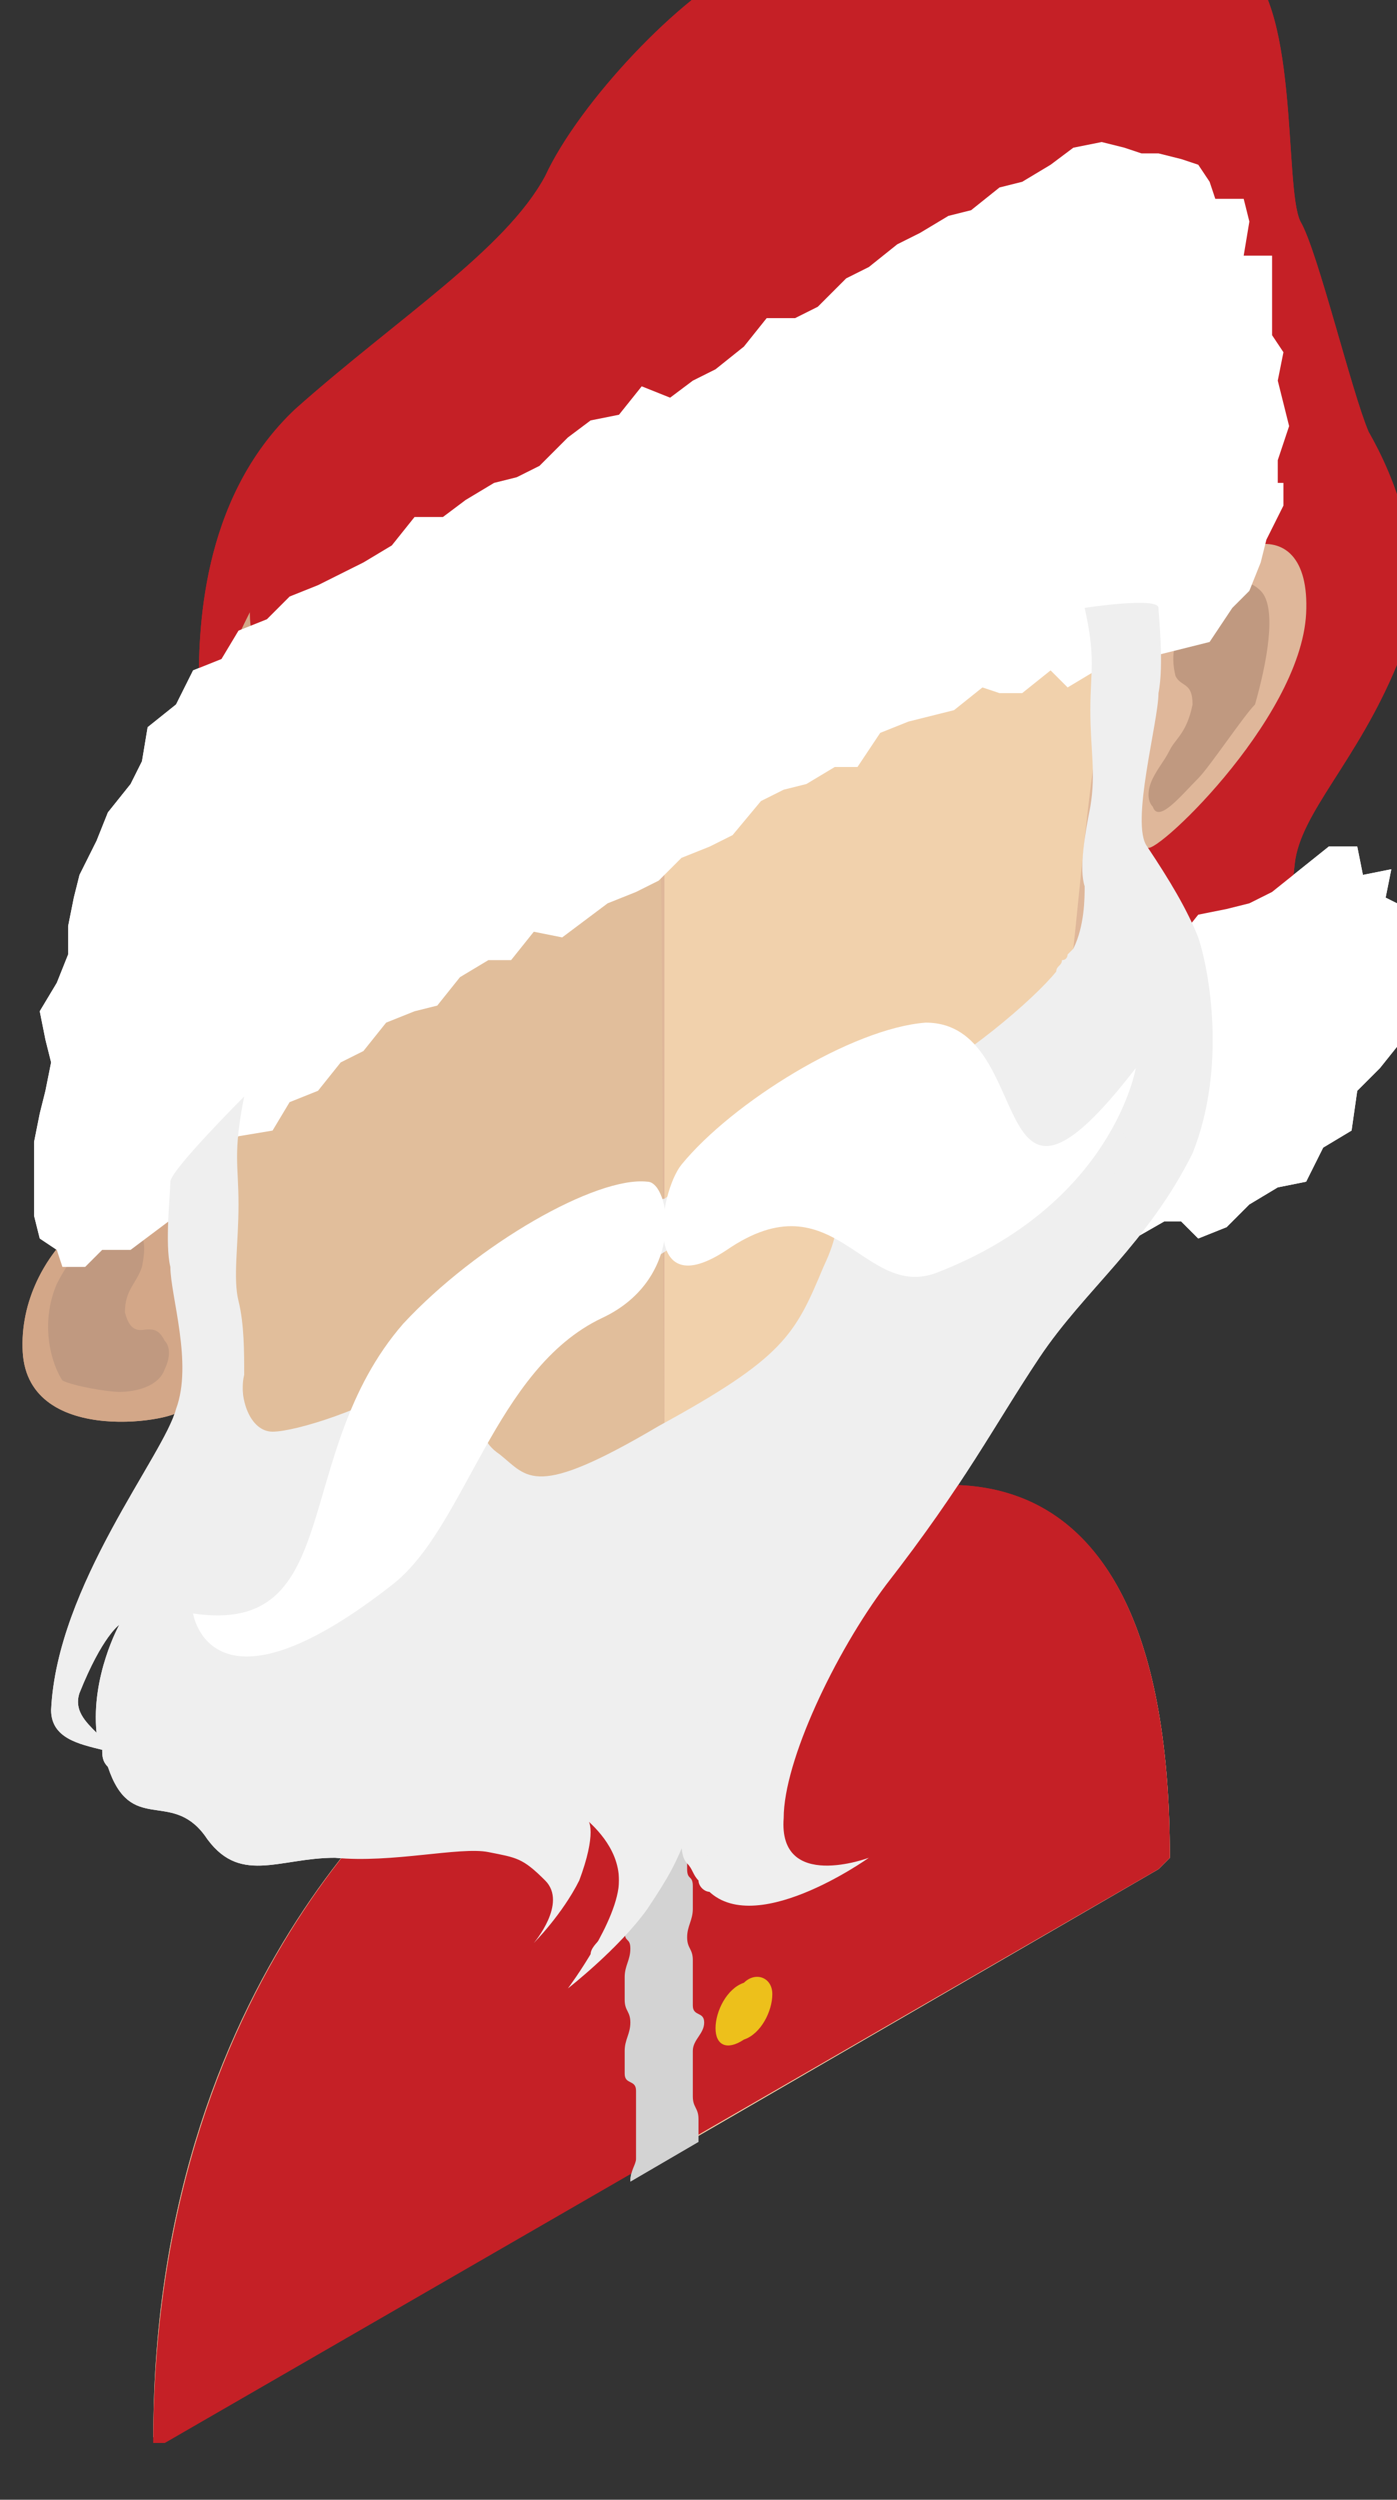 <svg id="Layer_1" xmlns="http://www.w3.org/2000/svg" xmlns:xlink="http://www.w3.org/1999/xlink" viewBox="0 0 24.6 44"><rect x="0" y="0" width="24.6" height="44" fill="#333333" stroke="none"/><style>.st0{fill:#E1BE9B;} .st1{fill:#F1D1AC;} .st2{clip-path:url(#SVGID_2_);fill:#C09980;} .st3{fill:#D3A788;} .st4{fill:#C09980;} .st5{fill:#2CABE1;} .st6{fill:#070707;} .st7{fill:#F9F9F9;} .st8{fill:#DFB79A;} .st9{fill:#414141;} .st10{clip-path:url(#SVGID_4_);fill:#C09980;} .st11{fill:#E2E2E2;} .st12{fill:#AD2130;} .st13{fill:#371E14;} .st14{fill:#22120C;} .st15{fill:#050505;} .st16{fill:#404041;} .st17{opacity:0.7;fill:#C09980;} .st18{fill:#F5EFD6;} .st19{fill:#1F1F33;} .st20{fill:none;} .st21{fill:#1A1A1A;} .st22{fill:#928C44;} .st23{fill:#C6696F;} .st24{fill:#D87374;} .st25{fill:#5C4C52;} .st26{fill:#FFF100;} .st27{clip-path:url(#SVGID_6_);fill:#C09980;} .st28{fill:#462E16;} .st29{fill:#2B2829;} .st30{clip-path:url(#SVGID_8_);fill:#C09980;} .st31{fill:#432612;} .st32{fill:#502C15;} .st33{fill:#383838;} .st34{fill:#6B6B6B;} .st35{clip-path:url(#SVGID_10_);fill:#C09980;} .st36{fill:#2E3083;} .st37{fill:#222323;} .st38{fill:#231F20;} .st39{fill:#222255;} .st40{fill:#FFFFFF;} .st41{clip-path:url(#SVGID_12_);fill:#C09980;} .st42{clip-path:url(#SVGID_14_);fill:#C09980;} .st43{fill:#2A1F17;} .st44{fill:none;stroke:#231F20;stroke-width:0.5;stroke-miterlimit:10;} .st45{fill:#473325;} .st46{fill:#ED827C;} .st47{fill:#181818;} .st48{fill:#191818;} .st49{fill:#857095;} .st50{fill:#718FAF;} .st51{fill:#DEDEEF;} .st52{clip-path:url(#SVGID_16_);fill:#C09980;} .st53{clip-path:url(#SVGID_18_);fill:#C09980;} .st54{clip-path:url(#SVGID_20_);fill:#C09980;} .st55{fill:#AE7546;} .st56{fill:#CD926B;} .st57{fill:#563B20;} .st58{fill:#935D34;} .st59{fill:#332214;} .st60{fill:#DCAE8F;} .st61{fill:#267138;} .st62{fill:#F6ED83;} .st63{fill:#E77C7C;} .st64{fill:#694A25;} .st65{fill:#2B0F0F;} .st66{clip-path:url(#SVGID_22_);fill:#C09980;} .st67{fill:#C76A6F;} .st68{fill:#28160E;} .st69{fill:#3E2116;} .st70{fill:#27160F;} .st71{fill:#16374B;} .st72{fill:#4E1123;} .st73{clip-path:url(#SVGID_24_);fill:#C09980;} .st74{fill:#F7DF2F;} .st75{fill:#7C712D;} .st76{fill:#455BA8;} .st77{fill:#E1CF2A;} .st78{fill:#494A7D;} .st79{fill:#1E2859;} .st80{fill:#483417;} .st81{fill:#E6E7E8;} .st82{fill:#965458;} .st83{clip-path:url(#SVGID_26_);fill:#C09980;} .st84{fill:#DDDDDC;} .st85{fill:#7D494E;} .st86{fill:#182121;} .st87{clip-path:url(#SVGID_32_);fill:#C09980;} .st88{clip-path:url(#SVGID_38_);fill:#C09980;} .st89{fill:#D6868D;} .st90{fill:#0D0D10;} .st91{fill:#865823;} .st92{clip-path:url(#SVGID_40_);fill:#C09980;} .st93{fill:#B7854E;} .st94{fill:#A06D38;} .st95{fill:#44803C;} .st96{fill:#366933;} .st97{fill:#EADE59;} .st98{fill:#DFCF3F;} .st99{fill:#C52026;} .st100{clip-path:url(#SVGID_42_);fill:#C09980;} .st101{fill:#D3D3D3;} .st102{fill:#EFEFEF;} .st103{fill:#EDC01B;} .st104{clip-path:url(#SVGID_44_);fill:#C09980;} .st105{fill:#F1D0B3;} .st106{fill:#5AACC4;} .st107{fill:#3A4D80;} .st108{fill:#4A484A;} .st109{clip-path:url(#SVGID_46_);fill:#C09980;} .st110{fill:#F1F1F2;} .st111{clip-path:url(#SVGID_48_);fill:#C09980;} .st112{clip-path:url(#SVGID_50_);fill:#C09980;} .st113{fill:#2D3518;} .st114{fill:#1C263F;} .st115{clip-path:url(#SVGID_52_);fill:#C09980;} .st116{fill:#774C1E;} .st117{fill:#864F21;} .st118{fill:#174F3E;} .st119{fill:#103529;} .st120{fill:#FFF5F0;} .st121{fill:#606060;} .st122{fill:#393C3D;} .st123{fill:#DDB58E;} .st124{fill:#E0605C;}</style><path class="st99" d="M3.5 12.1c0-.9 0-3.3 1.7-4.9C7 5.6 8.9 4.4 9.6 3.1c.6-1.3 2.4-3.2 3.5-3.7 1.1-.4 3.1.4 4.5 0s3.1-.7 4.2-.1.8 4 1.1 4.6c.3.5.9 3 1.2 3.7.4.7 1.2 2.4.5 4.1-.7 1.7-1.7 2.6-1.8 3.5-.1.9-.1 1.3-1.7 3.1-1.6 1.8-1.3 1.1-1.3 1.1L3.5 12.1z"/><path class="st0" d="M11.6 21.9v16l-8.7 5h-.2C2.7 34.4 8 30.7 8 30.7c.5-.3.9-1.2 1.1-2.4 0-.2.1-.4.1-.6 0-.3.1-.6.1-.9v-.1c0-.2 0-.4.1-.6.1-1 .1-2.1.1-3.1 0 0 1.2-.6 2.1-1.1"/><path class="st1" d="M20.6 32.7l-.2.2-8.8 5.1V22c1-.5 2.1-1.3 2.1-1.3 0 1 0 2.1.1 3 0 .2 0 .4.1.5 0 .3.1.6.1.8 0 .1 0 .2.1.3.2 1 .6 1.5 1.1 1.2.1 0 5.4-2.4 5.4 6.2"/><defs><path id="SVGID_41_" d="M9.2 29.1l4.9-2.8v-2.9l-4.9 2.8z"/></defs><clipPath id="SVGID_2_"><use xlink:href="#SVGID_41_" overflow="visible"/></clipPath><path class="st2" d="M14.1 25c-.2.5-1 1.9-2.4 2.7-1.4.8-2.2.3-2.4.1.1-.3.1-.7.1-1 0-.2 0-.4.1-.6.7-.2 1.4-.5 2.2-1 .8-.5 1.6-1 2.2-1.6 0 .2 0 .4.1.6 0 .2 0 .5.1.8"/><path class="st3" d="M11.7 3.5C2.4 8.8 2.4 16.6 2.8 21.4c-.6-.8-2.5.6-2.4 2.4.1 1.7 2.8 1.2 2.8 1 .8 3.7 5.1 3.6 8.5 1.7h.1l-.1-23c0-.1 0 0 0 0"/><path class="st8" d="M11.7 3.4c9.2-5.3 9.3 2.4 8.9 7.7.6-1.6 2.5-2.3 2.4-.3-.1 1.9-2.8 4.4-2.8 4.1-.8 4.6-5.1 9.5-8.5 11.5h-.1l.1-23c-.1.1 0 .1 0 0"/><path class="st0" d="M11.6 5.7c-3 1.8-5.3 3.9-6.6 6.4-1.9 3.5-1.8 7.2-1.1 9.5.2.7.3 2.8.5 3.6.6 3.1 4.6 2.8 7.2 1.3h.1l-.1-20.8c.1-.1.1-.1 0 0"/><path class="st1" d="M18.2 4.5c-1.3-1-3.5-.6-6.5 1.1v20.8c3-1.8 6.6-5.9 7.2-9.7.1-.9.3-3.2.5-4.1.7-3 .7-6.8-1.2-8.1"/><path class="st99" d="M20.8 1.3c0 2.1-3.7 5.9-8.2 8.5-4.6 2.6-8.2 3.1-8.2 1-.1-2 3.6-5.8 8.2-8.4 4.5-2.7 8.2-3.1 8.2-1.1"/><path class="st40" d="M24.9 16.8l.1.4-.4.6.1.5-.4.5-.4.4-.1.7-.5.3-.3.6-.5.1-.5.3-.4.4-.5.2-.3-.3h-.3l-.7.4-.1-.4-.1-.3-.3-.3.1-.5-.3-.3-.1-.3.3-.7v-.4l.5-.6.1-.5.6-.4.2-.6.4-.5.5-.1.4-.1.4-.2.5-.4.5-.4h.5l.1.5.5-.1-.1.5.4.2-.2.6z"/><path class="st99" d="M20.6 32.7l-.2.2L2.9 43h-.2C2.7 34.4 8 30.7 8 30.7c.5-.3.9-1.2 1.1-2.4 0-.2.1-.4.1-.6 0-.3.1-.6.1-.9.7-.6 1.5-1.1 2.3-1.6.1-.1.2-.1.4-.2.7-.4 1.3-.7 2-1 0 .3.1.6.1.8 0 .1 0 .2.1.3.2 1 .6 1.5 1.1 1.2 0 .2 5.3-2.2 5.3 6.4"/><path class="st101" d="M12.3 30c0 .2-.2.3-.2.5s.1.1.1.3v.4c0 .2-.1.3-.1.5V32.9c0 .2.1.1.1.3v.4c0 .2-.1.3-.1.5s.1.2.1.4v.8c0 .2.2.1.2.3 0 .2-.2.3-.2.5v.8c0 .2.1.2.1.4v.4l-1.2.7c0-.2.1-.3.1-.4v-.4-.4-.4c0-.2-.2-.1-.2-.3v-.4c0-.2.1-.3.1-.5s-.1-.2-.1-.4v-.4c0-.2.1-.3.1-.5s-.1-.1-.1-.3c0-.2.2-.3.2-.5s-.1-.2-.1-.4-.1-.2-.1-.4.1-.3.1-.5-.3-.1-.3-.2v-.4c0-.2.1-.3.1-.5s-.1-.2-.1-.4v-.8-.4c0-.2.1-.3.1-.5s-.2-.1-.2-.3.1-.3.1-.5-.2-.1-.2-.3c0-.2.2-.3.2-.5V27c0-.2-.2-.1 0-.3.2-.3.2-.3.5-.4.7-.3.7-.3.9-.2.2 0 .1.1.1.3v.4c0 .2-.1.3-.1.5s.2.1.2.3c0 .2-.1.2-.1.4v1.6c.1.1 0 .2 0 .4"/><path class="st4" d="M1 22.6c.5-1 1.2-1.1 1.3-1 .2.1.3.2.2.7-.1.3-.3.4-.3.8.1.4.3.3.4.3.1 0 .2 0 .3.2.1.1.1.3 0 .5-.1.3-.5.4-.8.4-.2 0-.8-.1-1-.2-.2-.3-.4-1-.1-1.7M22.2 10.4c-.5-.5-1.2.3-1.3.5-.2.3-.3.6-.2 1 .1.2.3.1.3.5-.1.5-.3.6-.4.8-.1.2-.2.3-.3.5-.1.2-.1.4 0 .5.1.3.5-.2.8-.5.2-.2.8-1.1 1-1.3.2-.7.4-1.7.1-2"/><path class="st40" d="M22.6 8.5v.4l-.3.6-.1.4-.2.5-.3.3-.4.6-.4.1-.4.1-.4.1-.4.1-.4.1-.5.3-.3-.3-.5.4h-.4l-.3-.1-.5.4-.4.1-.4.1-.5.2-.4.6h-.4l-.5.3-.4.1-.4.2-.5.6-.4.2-.5.2-.4.4-.4.2-.5.2-.4.3-.4.3-.5-.1-.4.5h-.4l-.5.3-.4.5-.4.1-.5.2-.4.5-.4.2-.4.5-.5.2-.3.5-.6.1-.4.4-.3.6-.4.4-.4.3-.4.3h-.5l-.3.3h-.4L1 22l-.3-.2-.1-.4v-1.3l.1-.5.1-.4.1-.5-.1-.4-.1-.5.3-.5.2-.5v-.5l.1-.5.1-.4.3-.6.2-.5.4-.5.2-.4.1-.6.5-.4.3-.6.5-.2.3-.5.5-.2.4-.4.5-.2.4-.2.4-.2.5-.3.4-.5h.5l.4-.3.5-.3.4-.1.4-.2.5-.5.4-.3.5-.1.4-.5.5.2.4-.3.4-.2.5-.4.4-.5h.5l.4-.2.5-.5.4-.2.5-.4.4-.2.5-.3.4-.1.5-.4.4-.1.5-.3.4-.3.5-.1.4.1.3.1h.3l.4.1.3.1.2.3.1.3h.5l.1.4-.1.6h.5v1.4l.2.3-.1.5.1.4.1.4-.2.6v.4z"/><path class="st102" d="M21.1 16.5s-.1 0 0 0c-.2-.5-.5-1-.9-1.6-.3-.4.2-2.2.2-2.7.1-.5 0-1.4 0-1.5 0-.2-1.3 0-1.3 0 .2.9.1 1.1.1 1.8s.1 1.1 0 1.7c-.1.5-.2 1.1-.1 1.4 0 .2 0 .7-.2 1.1l-.1.1s0 .1-.1.1c0 .1-.1.1-.1.2-.4.5-1.7 1.6-2.6 2-.9.5-1.4.4-2.3.6-.9.2-1.1.8-2 1.4 0 0-1.1.1-2 1-.9.9-1.4 1.5-2.3 2.1-.9.6-2.2 1-2.6 1-.4 0-.6-.6-.5-1 0-.4 0-.9-.1-1.3s0-1 0-1.7-.1-.9.1-1.9c0 0-1.3 1.3-1.3 1.5 0 .2-.1 1.1 0 1.5 0 .5.4 1.7.1 2.5-.2.8-2.1 3.1-2.2 5.3 0 .5.5.6.9.7 0 .1 0 .2.1.3.4 1.2 1.1.4 1.7 1.2.6.9 1.3.4 2.3.4 1 .1 2.2-.2 2.7-.1s.6.1 1 .5-.2 1.1-.2 1.1.5-.5.8-1.1c.3-.8.2-1.1.1-1.1.1.1.6.5.6 1.1 0 .7-.9 1.9-.9 1.9s.9-.7 1.4-1.4c.4-.6.5-.8.7-1.3 0 .3.1.6.3.9.8 1 2.9-.5 2.9-.5s-1.6.6-1.5-.7c0-1 .9-2.9 1.8-4.1 1.4-1.8 1.9-2.8 2.7-4 .8-1.2 1.9-2 2.7-3.6.6-1.5.3-3.2.1-3.8m-19.4 14c-.2-.2-.4-.4-.3-.7.4-1 .7-1.2.7-1.2s-.5.9-.4 1.9m9.9-5.4c-2.2 1.3-2.3.9-2.8.5-1.2-.8 1.4-2.6 2.8-3.5 1.4-.9 3.9-1.9 2.9.2-.5 1.2-.7 1.6-2.9 2.8"/><path class="st40" d="M3.4 28.4c2.7.4 1.7-2.8 3.7-5.1 1.3-1.4 3.4-2.6 4.3-2.5.4 0 .7 1.7-.8 2.4-1.9.9-2.4 3.7-3.7 4.7-3.2 2.5-3.5.5-3.5.5"/><path class="st40" d="M20 18.8c-2.7 3.5-1.7-.8-3.7-.8-1.3.1-3.4 1.4-4.3 2.5-.4.5-.7 2.5.8 1.5 1.9-1.3 2.4.9 3.7.4 3.1-1.2 3.5-3.6 3.5-3.6"/><path class="st103" d="M13.6 35.1c0 .3-.2.7-.5.8-.3.2-.5.1-.5-.2 0-.3.2-.7.5-.8.2-.2.5-.1.5.2"/><path class="st102" d="M20.1 18.8s0 .2-.1.6c0 .2-.1.4-.2.7-.1.3-.2.6-.3 1-.3.7-.6 1.5-1.1 2.4-.2.4-.5.9-.8 1.3-.3.4-.6.9-.9 1.3-.6.9-1.2 1.7-1.8 2.6-.6.8-1.1 1.6-1.3 2.3-.1.3-.2.6-.2.8v.3c0 .1 0 .2.1.2.1.1.1.2.2.3 0 .1.1.1.1.1l-.3-.3c0-.1-.1-.1-.1-.2s-.1-.2-.1-.3c0-.2 0-.5.1-.9.2-.7.7-1.6 1.2-2.4.6-.9 1.2-1.7 1.8-2.6.6-.9 1.2-1.8 1.7-2.6.2-.4.5-.8.7-1.2.2-.4.4-.8.5-1.1.1-.3.3-.7.4-.9.1-.3.2-.5.2-.7.2-.4.2-.7.2-.7M13.4 27.7s0 .1-.1.3c-.1.2-.2.5-.3.8-.1.2-.1.3-.2.5s-.1.4-.2.6c-.1.2-.1.4-.2.6 0 .2-.1.4-.1.6v1c0 .1 0 .3.1.4 0 .1.1.2.1.3 0 .1.1.2.2.3 0 .1.1.1.1.2.1.1.1.2.1.2s-.1 0-.2-.1c-.1 0-.1-.1-.2-.1s-.2-.1-.2-.2c-.1-.1-.1-.2-.2-.3-.1-.1-.1-.3-.1-.4 0-.2-.1-.3-.1-.5v-.6c0-.2.1-.4.1-.6.1-.2.1-.4.2-.6.1-.4.3-.8.5-1.1.1-.2.2-.3.2-.4.1-.1.1-.2.2-.3.2-.5.3-.6.3-.6M10.1 29.1v.2c0 .2 0 .4.1.6 0 .3.1.5.2.8 0 .1.1.3.2.4.1.1.1.3.2.4.1.1.1.3.2.4.1.1.1.3.2.5v.3c0 .1 0 .2-.1.3 0 .1-.1.2-.1.3 0 .1-.1.2-.1.3-.1.2-.2.3-.3.5-.1.1-.2.2-.2.3-.1.2-.2.3-.2.3s.1-.1.2-.3c.1-.1.1-.2.2-.3.1-.1.2-.3.2-.4.1-.2.1-.3.1-.5V33v-.2c0-.1-.1-.3-.2-.4-.1-.1-.1-.3-.2-.4-.1-.3-.3-.6-.3-.9 0-.2-.1-.3-.1-.5v-.5c0-.3.1-.6.1-.8-.2 0-.1-.2-.1-.2M3.3 31.5l.2.2c.1.1.2.1.3.2.1 0 .2.1.4.1s.4 0 .5.1h.7c.5 0 1-.1 1.5-.1s1-.1 1.5-.1c.2 0 .4.1.6.1.2.1.3.2.5.3.1.1.2.2.3.4 0 .2.1.3.1.4v.4s0-.1-.1-.3c0-.1-.1-.2-.1-.3 0-.1-.2-.2-.3-.3-.1-.1-.3-.1-.5-.2H7.6c-.3 0-.5 0-.8.1-.3 0-.5 0-.8.1h-.7c-.2 0-.5 0-.7-.1-.2 0-.4-.1-.5-.2-.1 0-.1-.1-.2-.1s-.1-.1-.2-.2-.2-.2-.2-.3c-.2-.1-.2-.2-.2-.2"/><g><path class="st99" d="M3.5 12.1c0-.9 0-3.3 1.7-4.9C7 5.6 8.9 4.4 9.6 3.1c.6-1.3 2.4-3.2 3.5-3.7 1.1-.4 3.1.4 4.5 0s3.1-.7 4.2-.1.8 4 1.1 4.6c.3.5.9 3 1.2 3.7.4.7 1.2 2.4.5 4.1-.7 1.7-1.7 2.6-1.8 3.5-.1.9-.1 1.3-1.7 3.1-1.6 1.8-1.3 1.1-1.3 1.1L3.5 12.1z"/><path class="st0" d="M11.6 21.9v16l-8.7 5h-.2C2.7 34.4 8 30.7 8 30.7c.5-.3.9-1.2 1.1-2.4 0-.2.1-.4.1-.6 0-.3.1-.6.1-.9v-.1c0-.2 0-.4.1-.6.1-1 .1-2.1.1-3.1 0 0 1.2-.6 2.1-1.1"/><path class="st1" d="M20.6 32.7l-.2.2-8.8 5.1V22c1-.5 2.1-1.3 2.1-1.3 0 1 0 2.1.1 3 0 .2 0 .4.1.5 0 .3.1.6.1.8 0 .1 0 .2.1.3.2 1 .6 1.5 1.1 1.2.1 0 5.4-2.4 5.4 6.2"/><defs><path id="SVGID_43_" d="M9.2 29.1l4.9-2.8v-2.9l-4.9 2.8z"/></defs><clipPath id="SVGID_4_"><use xlink:href="#SVGID_43_" overflow="visible"/></clipPath><path class="st10" d="M14.1 25c-.2.5-1 1.9-2.4 2.7-1.4.8-2.2.3-2.4.1.1-.3.1-.7.1-1 0-.2 0-.4.1-.6.7-.2 1.4-.5 2.2-1 .8-.5 1.6-1 2.2-1.6 0 .2 0 .4.1.6 0 .2 0 .5.1.8"/><path class="st3" d="M11.7 3.5C2.4 8.8 2.4 16.6 2.8 21.4c-.6-.8-2.5.6-2.4 2.4.1 1.7 2.8 1.2 2.8 1 .8 3.7 5.1 3.6 8.5 1.7h.1l-.1-23c0-.1 0 0 0 0"/><path class="st8" d="M11.7 3.4c9.2-5.3 9.3 2.4 8.9 7.7.6-1.6 2.5-2.3 2.4-.3-.1 1.9-2.8 4.4-2.8 4.1-.8 4.6-5.1 9.5-8.5 11.5h-.1l.1-23c-.1.1 0 .1 0 0"/><path class="st0" d="M11.6 5.7c-3 1.8-5.3 3.9-6.6 6.4-1.9 3.5-1.8 7.2-1.1 9.5.2.7.3 2.8.5 3.6.6 3.1 4.6 2.8 7.2 1.3h.1l-.1-20.8c.1-.1.1-.1 0 0"/><path class="st1" d="M18.2 4.5c-1.3-1-3.5-.6-6.5 1.1v20.8c3-1.8 6.6-5.9 7.2-9.7.1-.9.3-3.2.5-4.1.7-3 .7-6.8-1.2-8.1"/><path class="st99" d="M20.8 1.3c0 2.1-3.7 5.9-8.2 8.5-4.6 2.6-8.2 3.1-8.2 1-.1-2 3.6-5.8 8.2-8.4 4.5-2.7 8.2-3.1 8.2-1.1"/><path class="st40" d="M24.9 16.8l.1.4-.4.6.1.5-.4.5-.4.4-.1.7-.5.3-.3.6-.5.1-.5.3-.4.4-.5.2-.3-.3h-.3l-.7.4-.1-.4-.1-.3-.3-.3.1-.5-.3-.3-.1-.3.3-.7v-.4l.5-.6.1-.5.6-.4.2-.6.4-.5.5-.1.4-.1.4-.2.5-.4.5-.4h.5l.1.5.5-.1-.1.5.4.2-.2.6z"/><path class="st99" d="M20.6 32.7l-.2.2L2.9 43h-.2C2.7 34.4 8 30.7 8 30.7c.5-.3.9-1.2 1.1-2.4 0-.2.1-.4.1-.6 0-.3.1-.6.1-.9.7-.6 1.5-1.1 2.3-1.6.1-.1.2-.1.4-.2.7-.4 1.3-.7 2-1 0 .3.1.6.1.8 0 .1 0 .2.1.3.2 1 .6 1.5 1.1 1.2 0 .2 5.3-2.2 5.3 6.4"/><path class="st101" d="M12.3 30c0 .2-.2.3-.2.5s.1.1.1.3v.4c0 .2-.1.3-.1.5V32.9c0 .2.1.1.1.3v.4c0 .2-.1.3-.1.5s.1.2.1.4v.8c0 .2.2.1.2.3 0 .2-.2.3-.2.5v.8c0 .2.1.2.1.4v.4l-1.2.7c0-.2.1-.3.1-.4v-.4-.4-.4c0-.2-.2-.1-.2-.3v-.4c0-.2.1-.3.1-.5s-.1-.2-.1-.4v-.4c0-.2.1-.3.1-.5s-.1-.1-.1-.3c0-.2.2-.3.2-.5s-.1-.2-.1-.4-.1-.2-.1-.4.1-.3.1-.5-.3-.1-.3-.2v-.4c0-.2.1-.3.1-.5s-.1-.2-.1-.4v-.8-.4c0-.2.1-.3.1-.5s-.2-.1-.2-.3.1-.3.1-.5-.2-.1-.2-.3c0-.2.2-.3.2-.5V27c0-.2-.2-.1 0-.3.2-.3.2-.3.5-.4.7-.3.7-.3.9-.2.2 0 .1.1.1.3v.4c0 .2-.1.3-.1.5s.2.1.2.3c0 .2-.1.2-.1.4v1.6c.1.1 0 .2 0 .4"/><path class="st4" d="M1 22.6c.5-1 1.2-1.1 1.3-1 .2.1.3.2.2.7-.1.3-.3.4-.3.8.1.4.3.3.4.3.1 0 .2 0 .3.2.1.1.1.3 0 .5-.1.3-.5.4-.8.4-.2 0-.8-.1-1-.2-.2-.3-.4-1-.1-1.7M22.2 10.4c-.5-.5-1.2.3-1.3.5-.2.3-.3.6-.2 1 .1.2.3.1.3.5-.1.5-.3.6-.4.8-.1.2-.2.3-.3.5-.1.2-.1.4 0 .5.1.3.5-.2.8-.5.2-.2.8-1.1 1-1.3.2-.7.4-1.7.1-2"/><path class="st40" d="M22.6 8.5v.4l-.3.6-.1.4-.2.5-.3.3-.4.6-.4.1-.4.1-.4.1-.4.1-.4.1-.5.3-.3-.3-.5.4h-.4l-.3-.1-.5.4-.4.1-.4.1-.5.2-.4.6h-.4l-.5.3-.4.1-.4.2-.5.6-.4.2-.5.2-.4.4-.4.2-.5.2-.4.3-.4.3-.5-.1-.4.5h-.4l-.5.3-.4.5-.4.1-.5.2-.4.5-.4.2-.4.5-.5.2-.3.5-.6.1-.4.4-.3.6-.4.4-.4.3-.4.3h-.5l-.3.3h-.4L1 22l-.3-.2-.1-.4v-1.3l.1-.5.1-.4.1-.5-.1-.4-.1-.5.3-.5.2-.5v-.5l.1-.5.1-.4.3-.6.2-.5.4-.5.2-.4.1-.6.5-.4.3-.6.5-.2.3-.5.5-.2.4-.4.5-.2.4-.2.4-.2.5-.3.4-.5h.5l.4-.3.5-.3.4-.1.4-.2.5-.5.4-.3.5-.1.4-.5.5.2.4-.3.4-.2.5-.4.4-.5h.5l.4-.2.5-.5.4-.2.5-.4.4-.2.5-.3.4-.1.5-.4.4-.1.5-.3.4-.3.5-.1.4.1.3.1h.3l.4.1.3.1.2.3.1.3h.5l.1.4-.1.6h.5v1.4l.2.3-.1.5.1.4.1.4-.2.6v.4z"/><path class="st102" d="M21.1 16.5s-.1 0 0 0c-.2-.5-.5-1-.9-1.6-.3-.4.2-2.2.2-2.7.1-.5 0-1.4 0-1.5 0-.2-1.3 0-1.3 0 .2.9.1 1.1.1 1.8s.1 1.1 0 1.7c-.1.5-.2 1.1-.1 1.4 0 .2 0 .7-.2 1.1l-.1.1s0 .1-.1.1c0 .1-.1.1-.1.2-.4.5-1.7 1.6-2.6 2-.9.5-1.4.4-2.3.6-.9.2-1.1.8-2 1.4 0 0-1.1.1-2 1-.9.9-1.4 1.5-2.3 2.1-.9.6-2.2 1-2.6 1-.4 0-.6-.6-.5-1 0-.4 0-.9-.1-1.3s0-1 0-1.7-.1-.9.1-1.9c0 0-1.3 1.3-1.3 1.5 0 .2-.1 1.1 0 1.5 0 .5.4 1.7.1 2.5-.2.8-2.1 3.1-2.2 5.3 0 .5.5.6.9.7 0 .1 0 .2.1.3.4 1.2 1.1.4 1.7 1.2.6.9 1.3.4 2.3.4 1 .1 2.2-.2 2.7-.1s.6.1 1 .5-.2 1.1-.2 1.1.5-.5.8-1.1c.3-.8.2-1.1.1-1.1.1.1.6.5.6 1.1 0 .7-.9 1.9-.9 1.9s.9-.7 1.4-1.4c.4-.6.5-.8.7-1.3 0 .3.1.6.3.9.8 1 2.9-.5 2.9-.5s-1.6.6-1.5-.7c0-1 .9-2.9 1.8-4.1 1.4-1.8 1.9-2.8 2.7-4 .8-1.2 1.9-2 2.7-3.6.6-1.5.3-3.2.1-3.8m-19.4 14c-.2-.2-.4-.4-.3-.7.4-1 .7-1.2.7-1.2s-.5.9-.4 1.9m9.9-5.4c-2.2 1.3-2.3.9-2.8.5-1.2-.8 1.4-2.6 2.8-3.5 1.4-.9 3.9-1.9 2.9.2-.5 1.2-.7 1.6-2.9 2.8"/><path class="st40" d="M3.4 28.4c2.7.4 1.7-2.8 3.7-5.1 1.3-1.4 3.4-2.6 4.3-2.5.4 0 .7 1.7-.8 2.4-1.9.9-2.4 3.7-3.7 4.7-3.2 2.5-3.5.5-3.5.5"/><path class="st40" d="M20 18.8c-2.7 3.5-1.7-.8-3.7-.8-1.3.1-3.4 1.4-4.3 2.5-.4.5-.7 2.5.8 1.5 1.9-1.3 2.4.9 3.7.4 3.1-1.2 3.5-3.6 3.5-3.6"/><path class="st103" d="M13.6 35.1c0 .3-.2.7-.5.8-.3.2-.5.1-.5-.2 0-.3.2-.7.5-.8.2-.2.5-.1.5.2"/><path class="st102" d="M20.1 18.8s0 .2-.1.6c0 .2-.1.4-.2.7-.1.3-.2.6-.3 1-.3.7-.6 1.5-1.1 2.4-.2.4-.5.9-.8 1.3-.3.4-.6.9-.9 1.3-.6.9-1.2 1.7-1.8 2.6-.6.8-1.1 1.6-1.3 2.3-.1.3-.2.6-.2.8v.3c0 .1 0 .2.1.2.1.1.1.2.2.3 0 .1.1.1.1.1l-.3-.3c0-.1-.1-.1-.1-.2s-.1-.2-.1-.3c0-.2 0-.5.1-.9.2-.7.7-1.6 1.2-2.4.6-.9 1.2-1.7 1.8-2.6.6-.9 1.2-1.8 1.7-2.6.2-.4.5-.8.7-1.2.2-.4.4-.8.5-1.1.1-.3.3-.7.4-.9.1-.3.2-.5.2-.7.2-.4.2-.7.2-.7M13.4 27.7s0 .1-.1.3c-.1.2-.2.5-.3.8-.1.2-.1.3-.2.5s-.1.4-.2.6c-.1.2-.1.4-.2.6 0 .2-.1.4-.1.6v1c0 .1 0 .3.1.4 0 .1.1.2.1.3 0 .1.1.2.2.3 0 .1.1.1.1.2.1.1.1.2.1.2s-.1 0-.2-.1c-.1 0-.1-.1-.2-.1s-.2-.1-.2-.2c-.1-.1-.1-.2-.2-.3-.1-.1-.1-.3-.1-.4 0-.2-.1-.3-.1-.5v-.6c0-.2.1-.4.1-.6.1-.2.1-.4.2-.6.1-.4.3-.8.5-1.1.1-.2.2-.3.2-.4.1-.1.1-.2.2-.3.2-.5.3-.6.3-.6M10.1 29.1v.2c0 .2 0 .4.1.6 0 .3.1.5.2.8 0 .1.1.3.2.4.1.1.1.3.2.4.1.1.1.3.2.4.1.1.1.3.2.5v.3c0 .1 0 .2-.1.3 0 .1-.1.2-.1.3 0 .1-.1.2-.1.3-.1.2-.2.3-.3.5-.1.1-.2.2-.2.3-.1.2-.2.3-.2.3s.1-.1.2-.3c.1-.1.1-.2.2-.3.1-.1.2-.3.2-.4.1-.2.1-.3.1-.5V33v-.2c0-.1-.1-.3-.2-.4-.1-.1-.1-.3-.2-.4-.1-.3-.3-.6-.3-.9 0-.2-.1-.3-.1-.5v-.5c0-.3.1-.6.1-.8-.2 0-.1-.2-.1-.2M3.3 31.5l.2.2c.1.1.2.1.3.2.1 0 .2.1.4.1s.4 0 .5.1h.7c.5 0 1-.1 1.5-.1s1-.1 1.5-.1c.2 0 .4.1.6.1.2.1.3.2.5.3.1.1.2.2.3.4 0 .2.1.3.1.4v.4s0-.1-.1-.3c0-.1-.1-.2-.1-.3 0-.1-.2-.2-.3-.3-.1-.1-.3-.1-.5-.2H7.6c-.3 0-.5 0-.8.1-.3 0-.5 0-.8.1h-.7c-.2 0-.5 0-.7-.1-.2 0-.4-.1-.5-.2-.1 0-.1-.1-.2-.1s-.1-.1-.2-.2-.2-.2-.2-.3c-.2-.1-.2-.2-.2-.2"/></g></svg>